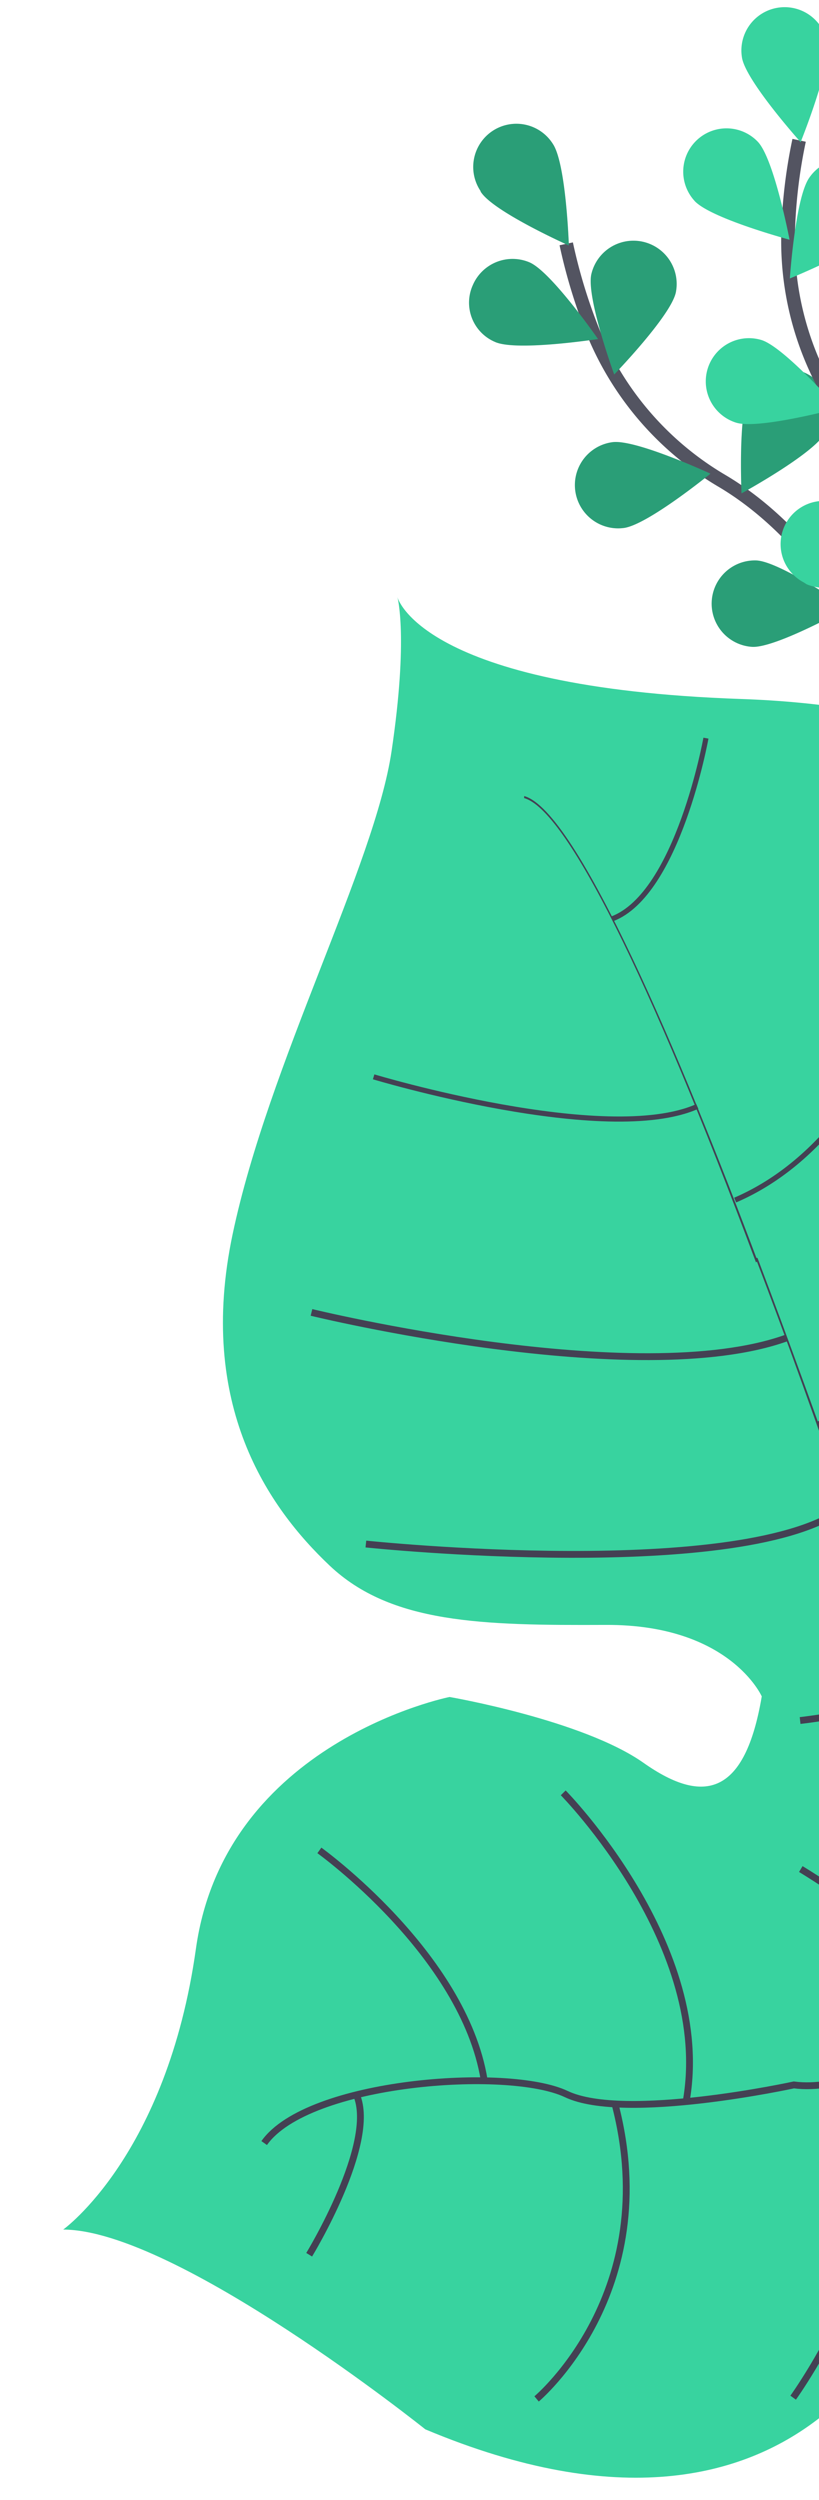 <svg xmlns="http://www.w3.org/2000/svg" xmlns:xlink="http://www.w3.org/1999/xlink" width="120" height="366" viewBox="0 0 120 366">
  <defs>
    <clipPath id="clip-path">
      <rect id="Rectangle_128" data-name="Rectangle 128" width="120" height="366" transform="translate(1246 1582)" fill="#fff"/>
    </clipPath>
  </defs>
  <g id="Groupe_274" data-name="Groupe 274" transform="translate(-1246 -1582)">
    <g id="Groupe_de_masques_3" data-name="Groupe de masques 3" clip-path="url(#clip-path)">
      <path id="Tracé_202" data-name="Tracé 202" d="M1008.853,237.252s-15-6.107-62.665,15.8-53.5,19.118-65.852,15.8-19.251-4.116-32.395-22.437c0,0-9.293-50.584-18.322-58.417s-47.53,4.514-47.53,4.514-45.937,10.621-54.832-50.849c0,0,6.24-46.335-2.257-60.541,0,0,17.127,7.435,45.273-4.514s50.716,12.878,50.716,12.878,7.17,18.454,6.373,29.341,3.718,15.135,17.26,9.825c0,0,6.638-9.426-2.788-24.96s-16.065-27.084-13.409-39.166,10.09-28.81,34.253-37.174,56.956-9.957,72.622-16.463S955.082,0,955.082,0s-9.692,9.692,13.144,50.849,8.231,58.948,8.231,58.948-12.081,28.943-65.719,26.553c0,0-51.647,1.859-23.5,23.765,0,0,18.057-3.717,45.008-12.214s46.335,26.819,51.248,51.38C988.274,223.843,1008.853,237.252,1008.853,237.252Z" transform="translate(812.323 2488.074) rotate(-59)" fill="#38d39f"/>
      <path id="Tracé_203" data-name="Tracé 203" d="M896.559,23.433l.265-.133c2.124,7.833-20.977,39.431-40.759,64.391l-.265-.133C883.813,52.376,898.285,29.54,896.559,23.433Z" transform="translate(840.94 2455.271) rotate(-59)" fill="#444053"/>
      <path id="Tracé_204" data-name="Tracé 204" d="M870.027,71.4l.133.266c-15.8,20.048-35.581,43.945-51.381,61.6-1.46,1.726-3.053,3.452-4.381,5.311l-.4-.4c1.46-1.859,2.921-3.585,4.514-5.311C834.18,115.213,854.361,91.448,870.027,71.4Z" transform="translate(847.396 2475.127) rotate(-59)" fill="#444053"/>
      <path id="Tracé_205" data-name="Tracé 205" d="M823.243,121.4l.265.531c-28.81,35.98-30.8,91.874-30.8,92.4l-6.107-6.9C786.733,206.768,794.168,157.645,823.243,121.4Z" transform="translate(856.814 2491.261) rotate(-59)" fill="#444053"/>
      <path id="Tracé_206" data-name="Tracé 206" d="M968.974,193.1s-33.988-17.658-60.541-11.285-86.165-22.437-86.165-22.437-25.358-10.356-30.4-22.039c0,0-17.392-18.454-18.322-27.881S755.619,76,744.6,75.2" transform="translate(836.751 2495.26) rotate(-59)" fill="none" stroke="#444053" stroke-miterlimit="10" stroke-width="1"/>
      <path id="Tracé_207" data-name="Tracé 207" d="M913.675,182.96S896.548,171.409,898.54,158" transform="translate(885.957 2466.043) rotate(-59)" fill="none" stroke="#444053" stroke-miterlimit="10" stroke-width="1"/>
      <path id="Tracé_208" data-name="Tracé 208" d="M896.751,198.913s-24.561-8.9-26.951-43.813" transform="translate(880.32 2473.581) rotate(-59)" fill="none" stroke="#444053" stroke-miterlimit="10" stroke-width="1"/>
      <path id="Tracé_209" data-name="Tracé 209" d="M864.55,208.072s-23.366-19.384-15.666-53.372" transform="translate(876.415 2479.825) rotate(-59)" fill="none" stroke="#444053" stroke-miterlimit="10" stroke-width="1"/>
      <path id="Tracé_210" data-name="Tracé 210" d="M826.337,201s-15.533-32.66-1.726-53.9" transform="translate(869.482 2486.528) rotate(-59)" fill="none" stroke="#444053" stroke-miterlimit="10" stroke-width="1"/>
      <path id="Tracé_211" data-name="Tracé 211" d="M917.468,147.8s-17.658,5.576-13.941,15" transform="translate(883.874 2463.021) rotate(-59)" fill="none" stroke="#444053" stroke-miterlimit="10" stroke-width="1"/>
      <path id="Tracé_212" data-name="Tracé 212" d="M903.8,123.6s-23.765,7.568-24.3,41.025" transform="translate(873.11 2465.54) rotate(-59)" fill="none" stroke="#444053" stroke-miterlimit="10" stroke-width="1"/>
      <path id="Tracé_213" data-name="Tracé 213" d="M877.869,117.7s-21.641,26.686-20.048,50.849" transform="translate(867.78 2470.657) rotate(-59)" fill="none" stroke="#444053" stroke-miterlimit="10" stroke-width="1"/>
      <path id="Tracé_214" data-name="Tracé 214" d="M849.082,125.6s-21.508,20.446-18.72,31.864" transform="translate(865.337 2479.749) rotate(-59)" fill="none" stroke="#444053" stroke-miterlimit="10" stroke-width="1"/>
      <path id="Tracé_215" data-name="Tracé 215" d="M840.369,120.954s-20.048,3.585-22.969-3.054" transform="translate(861.029 2482.019) rotate(-59)" fill="none" stroke="#444053" stroke-miterlimit="10" stroke-width="1"/>
      <path id="Tracé_216" data-name="Tracé 216" d="M815,101.9s10.223,13.409,12.745,10.488" transform="translate(856.13 2479.994) rotate(-59)" fill="none" stroke="#444053" stroke-miterlimit="10" stroke-width="1"/>
      <path id="Tracé_217" data-name="Tracé 217" d="M906.134,98.351S855.418,102.068,844,86.8" transform="translate(856.783 2469.301) rotate(-59)" fill="none" stroke="#444053" stroke-miterlimit="10" stroke-width="1"/>
      <path id="Tracé_218" data-name="Tracé 218" d="M807,50.8s23.766,50.982,41.025,57.487" transform="translate(840.429 2473.617) rotate(-59)" fill="none" stroke="#444053" stroke-miterlimit="10" stroke-width="1"/>
      <path id="Tracé_219" data-name="Tracé 219" d="M825.8,32.5s14.6,46.866,32.661,61.6" transform="translate(838.462 2465.249) rotate(-59)" fill="none" stroke="#444053" stroke-miterlimit="10" stroke-width="1"/>
      <path id="Tracé_220" data-name="Tracé 220" d="M922.1,66.333S883.6,82.8,860.5,66.2" transform="translate(853.782 2461.19) rotate(-59)" fill="none" stroke="#444053" stroke-miterlimit="10" stroke-width="0.75"/>
      <path id="Tracé_221" data-name="Tracé 221" d="M851.6,25s8.762,34.519,20.711,42.883" transform="translate(840.709 2456.737) rotate(-59)" fill="none" stroke="#444053" stroke-miterlimit="10" stroke-width="0.75"/>
      <path id="Tracé_222" data-name="Tracé 222" d="M909.84,37.2S888.2,45.431,880.1,39.059" transform="translate(848.945 2450.792) rotate(-59)" fill="none" stroke="#444053" stroke-miterlimit="10" stroke-width="0.75"/>
      <path id="Tracé_223" data-name="Tracé 223" d="M803.032,110.4s0,30.138-8.232,32.262" transform="translate(855.109 2487.101) rotate(-59)" fill="none" stroke="#444053" stroke-miterlimit="10" stroke-width="1"/>
      <path id="Tracé_224" data-name="Tracé 224" d="M750.6,143.14s32.528,2.788,47.53-13.94" transform="translate(852.93 2502.687) rotate(-59)" fill="none" stroke="#444053" stroke-miterlimit="10" stroke-width="1"/>
      <path id="Tracé_225" data-name="Tracé 225" d="M802.007,83.6s-7.833,30.536-29.607,38.768" transform="translate(843.802 2488.87) rotate(-59)" fill="none" stroke="#444053" stroke-miterlimit="10" stroke-width="1"/>
      <path id="Tracé_226" data-name="Tracé 226" d="M735.9,118.547s22.968,7.966,42.884-12.347" transform="translate(843.99 2502.935) rotate(-59)" fill="none" stroke="#444053" stroke-miterlimit="10" stroke-width="1"/>
      <path id="Tracé_227" data-name="Tracé 227" d="M779.43,63.8s-2.124,25.889-16.33,37.971" transform="translate(836.671 2488.141) rotate(-59)" fill="none" stroke="#444053" stroke-miterlimit="10" stroke-width="1"/>
      <path id="Tracé_228" data-name="Tracé 228" d="M736.6,87.307s19.118.133,23.633-6.107" transform="translate(837.086 2498.519) rotate(-59)" fill="none" stroke="#444053" stroke-miterlimit="10" stroke-width="1"/>
      <path id="Tracé_114" data-name="Tracé 114" d="M200.062,190.69s-14.636-25.92-36.67-33.371a45.137,45.137,0,0,1-22.833-17.085A79.4,79.4,0,0,1,133.8,128.1" transform="matrix(0.978, 0.208, -0.208, 0.978, 1224.752, 1464.583)" fill="none" stroke="#535461" stroke-miterlimit="10" stroke-width="2"/>
      <path id="Tracé_115" data-name="Tracé 115" d="M106.158,109.452c2.5,2.448,14.21,4.95,14.21,4.95s-2.874-11.6-5.376-14.051a6.323,6.323,0,1,0-8.941,8.941c0,.053.053.106.106.16Z" transform="matrix(0.978, 0.208, -0.208, 0.978, 1235.426, 1481.019)" fill="#38d39f"/>
      <path id="Tracé_116" data-name="Tracé 116" d="M115.824,147.544c3.406.692,14.636-3.566,14.636-3.566s-8.729-8.2-12.135-8.888a6.344,6.344,0,0,0-7.451,5,6.243,6.243,0,0,0,4.95,7.451Z" transform="matrix(0.978, 0.208, -0.208, 0.978, 1235.975, 1463.686)" fill="#38d39f"/>
      <path id="Tracé_117" data-name="Tracé 117" d="M158.094,190.534c3.3-1.118,10.8-10.432,10.8-10.432s-11.656-2.661-14.956-1.543a6.337,6.337,0,1,0,4.151,11.975Z" transform="matrix(0.978, 0.208, -0.208, 0.978, 1222.373, 1440.078)" fill="#38d39f"/>
      <path id="Tracé_118" data-name="Tracé 118" d="M200.559,214.87c3.459-.585,12.454-8.462,12.454-8.462S202,201.83,198.537,202.362a6.335,6.335,0,0,0,2.022,12.507Z" transform="matrix(0.978, 0.208, -0.208, 0.978, 1204.778, 1424.844)" fill="#38d39f"/>
      <path id="Tracé_119" data-name="Tracé 119" d="M154.967,129.333c0,3.513-6.333,13.625-6.333,13.625s-6.334-10.112-6.334-13.625a6.334,6.334,0,0,1,12.667,0Z" transform="matrix(0.978, 0.208, -0.208, 0.978, 1220.367, 1466.09)" fill="#38d39f"/>
      <path id="Tracé_120" data-name="Tracé 120" d="M203.483,157.067c-1.064,3.353-10.112,11.124-10.112,11.124s-3.034-11.6-1.969-14.9a6.329,6.329,0,0,1,12.082,3.779Z" transform="matrix(0.978, 0.208, -0.208, 0.978, 1200.517, 1449.515)" fill="#38d39f"/>
      <path id="Tracé_121" data-name="Tracé 121" d="M246.132,192.979c-.479,3.459-8.09,12.667-8.09,12.667s-4.95-10.911-4.471-14.37a6.338,6.338,0,1,1,12.561,1.7Z" transform="matrix(0.978, 0.208, -0.208, 0.978, 1184.727, 1428.488)" fill="#38d39f"/>
      <path id="Tracé_122" data-name="Tracé 122" d="M106.158,109.452c2.5,2.448,14.21,4.95,14.21,4.95s-2.874-11.6-5.376-14.051a6.323,6.323,0,1,0-8.941,8.941c0,.053.053.106.106.16Z" transform="matrix(0.978, 0.208, -0.208, 0.978, 1235.426, 1481.019)" opacity="0.25"/>
      <path id="Tracé_123" data-name="Tracé 123" d="M115.824,147.544c3.406.692,14.636-3.566,14.636-3.566s-8.729-8.2-12.135-8.888a6.344,6.344,0,0,0-7.451,5,6.243,6.243,0,0,0,4.95,7.451Z" transform="matrix(0.978, 0.208, -0.208, 0.978, 1235.975, 1463.686)" opacity="0.25"/>
      <path id="Tracé_124" data-name="Tracé 124" d="M158.094,190.534c3.3-1.118,10.8-10.432,10.8-10.432s-11.656-2.661-14.956-1.543a6.337,6.337,0,1,0,4.151,11.975Z" transform="matrix(0.978, 0.208, -0.208, 0.978, 1222.373, 1440.078)" opacity="0.25"/>
      <path id="Tracé_125" data-name="Tracé 125" d="M200.559,214.87c3.459-.585,12.454-8.462,12.454-8.462S202,201.83,198.537,202.362a6.335,6.335,0,0,0,2.022,12.507Z" transform="matrix(0.978, 0.208, -0.208, 0.978, 1204.778, 1424.844)" opacity="0.25"/>
      <path id="Tracé_126" data-name="Tracé 126" d="M154.967,129.333c0,3.513-6.333,13.625-6.333,13.625s-6.334-10.112-6.334-13.625a6.334,6.334,0,0,1,12.667,0Z" transform="matrix(0.978, 0.208, -0.208, 0.978, 1220.367, 1466.09)" opacity="0.25"/>
      <path id="Tracé_127" data-name="Tracé 127" d="M203.483,157.067c-1.064,3.353-10.112,11.124-10.112,11.124s-3.034-11.6-1.969-14.9a6.329,6.329,0,0,1,12.082,3.779Z" transform="matrix(0.978, 0.208, -0.208, 0.978, 1200.517, 1449.515)" opacity="0.25"/>
      <path id="Tracé_128" data-name="Tracé 128" d="M246.132,192.979c-.479,3.459-8.09,12.667-8.09,12.667s-4.95-10.911-4.471-14.37a6.338,6.338,0,1,1,12.561,1.7Z" transform="matrix(0.978, 0.208, -0.208, 0.978, 1184.727, 1428.488)" opacity="0.25"/>
      <path id="Tracé_129" data-name="Tracé 129" d="M225.834,170.939s-2.874-29.645-20.012-45.4a44.7,44.7,0,0,1-13.944-24.855A75.068,75.068,0,0,1,190.6,86.9" transform="matrix(0.978, 0.208, -0.208, 0.978, 1194.756, 1477.91)" fill="none" stroke="#535461" stroke-miterlimit="10" stroke-width="2"/>
      <path id="Tracé_130" data-name="Tracé 130" d="M170.087,60.356c1.331,3.247,10.964,10.272,10.964,10.272s2.076-11.762.8-15.009a6.34,6.34,0,1,0-11.762,4.737Z" transform="matrix(0.978, 0.208, -0.208, 0.978, 1200.93, 1496.075)" fill="#38d39f"/>
      <path id="Tracé_131" data-name="Tracé 131" d="M163.524,99.059c2.874,2.022,14.8,2.661,14.8,2.661s-4.63-11.017-7.5-13.04a6.342,6.342,0,0,0-7.292,10.378Z" transform="matrix(0.978, 0.208, -0.208, 0.978, 1208.442, 1480.522)" fill="#38d39f"/>
      <path id="Tracé_132" data-name="Tracé 132" d="M184.785,155.391c3.46.266,14.1-5.163,14.1-5.163s-9.58-7.132-13.04-7.451a6.329,6.329,0,1,0-1.064,12.614Z" transform="matrix(0.978, 0.208, -0.208, 0.978, 1205.512, 1453.487)" fill="#38d39f"/>
      <path id="Tracé_133" data-name="Tracé 133" d="M213.474,194.831c3.406.852,14.8-2.714,14.8-2.714s-8.25-8.675-11.6-9.58a6.329,6.329,0,0,0-3.779,12.082,4.043,4.043,0,0,1,.586.213Z" transform="matrix(0.978, 0.208, -0.208, 0.978, 1195.867, 1432.554)" fill="#38d39f"/>
      <path id="Tracé_134" data-name="Tracé 134" d="M206.6,98.147c-1.437,3.193-11.337,9.9-11.337,9.9s-1.7-11.815-.266-15.062a6.35,6.35,0,1,1,11.6,5.163Z" transform="matrix(0.978, 0.208, -0.208, 0.978, 1193.235, 1476.481)" fill="#38d39f"/>
      <path id="Tracé_135" data-name="Tracé 135" d="M237.385,143.173c-2.289,2.608-13.785,6.067-13.785,6.067s1.916-11.815,4.258-14.423a6.336,6.336,0,1,1,9.527,8.356Z" transform="matrix(0.978, 0.208, -0.208, 0.978, 1184.109, 1453.757)" fill="#38d39f"/>
      <path id="Tracé_136" data-name="Tracé 136" d="M263.506,193.29c-1.81,2.98-12.507,8.3-12.507,8.3s-.106-11.975,1.756-14.956a6.322,6.322,0,1,1,10.751,6.653Z" transform="matrix(0.978, 0.208, -0.208, 0.978, 1176.527, 1427.787)" fill="#38d39f"/>
    </g>
  </g>
</svg>

